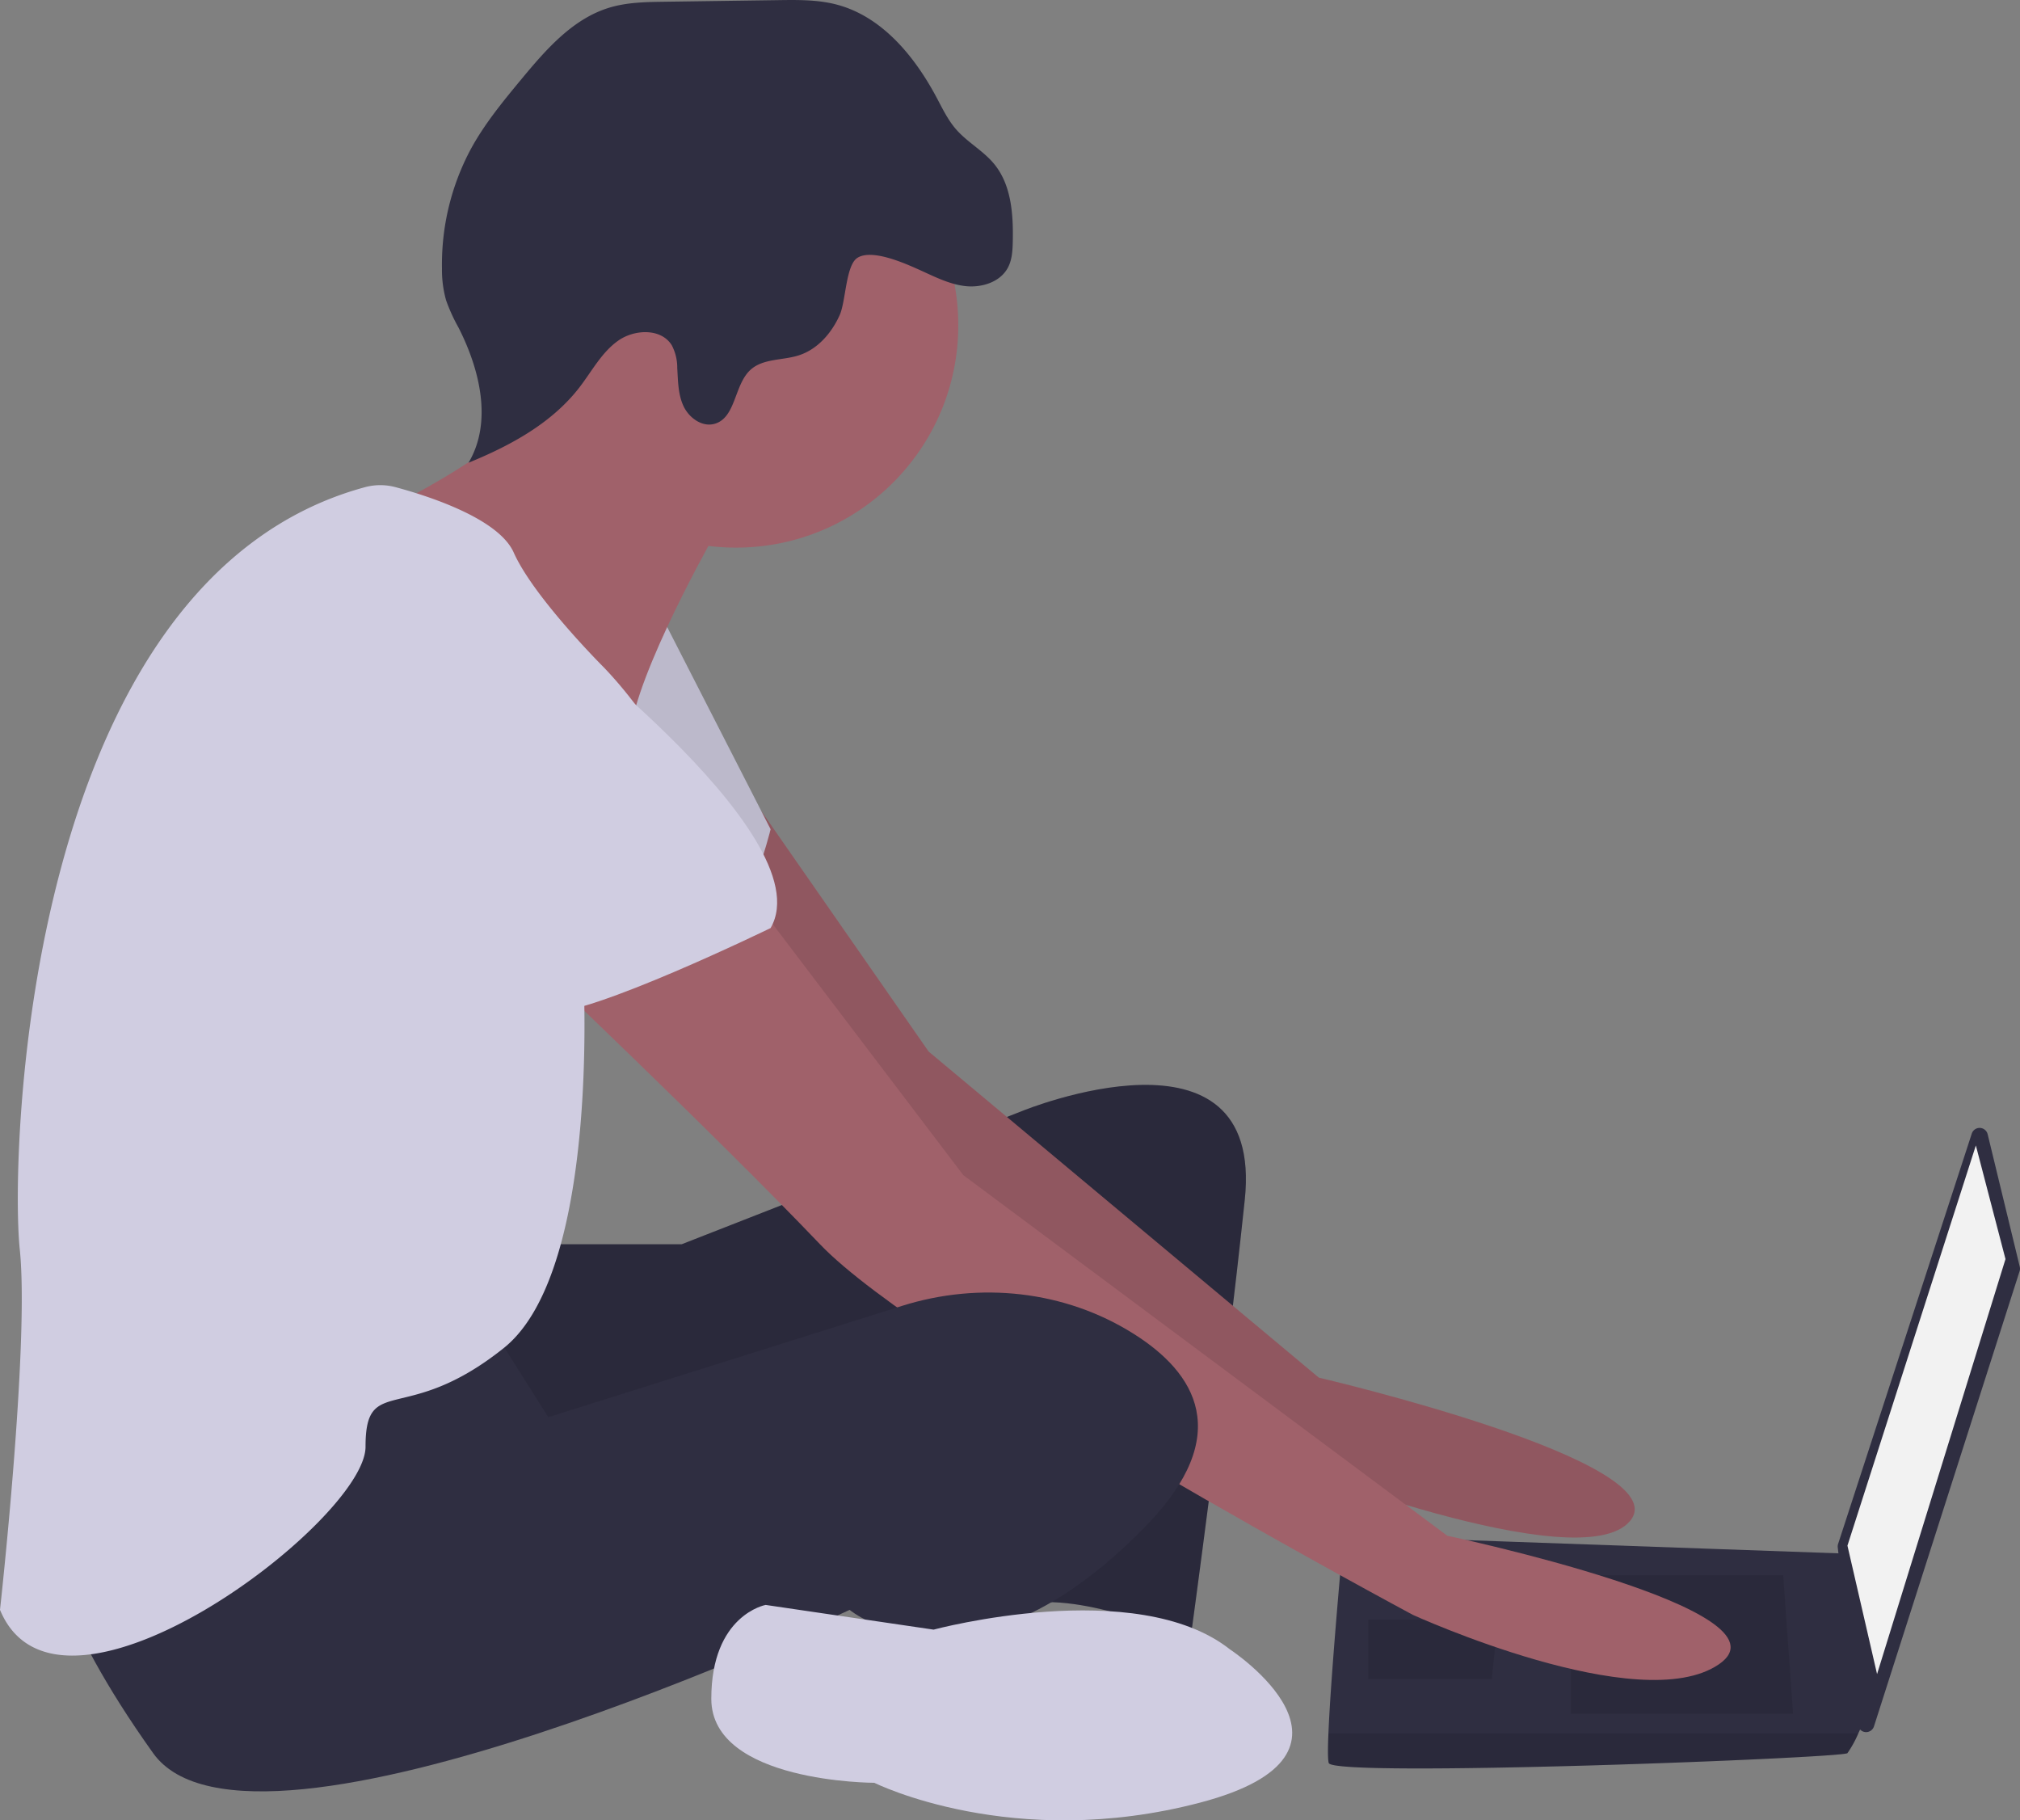 <svg xmlns="http://www.w3.org/2000/svg" width="538.064" height="484.78" viewBox="0 0 538.064 484.78">
  <rect x="0" y="0" width="538.064" height="484.78" fill="#808080" stroke="none"/>
  <g id="illu" transform="translate(-668 -519.447)">
    <g id="background-image-4" transform="translate(668 249)">
      <path id="Path_25" data-name="Path 25" d="M206.7,674.194h36.841l90.788-35.526s64.473-26.315,59.209,23.684-14.473,117.1-14.473,117.1-28.947-13.158-44.736-9.21-5.263-80.262-5.263-80.262S200.123,751.824,188.281,743.93s-14.473-63.157-14.473-63.157Z" transform="translate(-61.968 -72.386)" fill="#2f2e41"/>
      <path id="Path_26" data-name="Path 26" d="M206.7,674.194h36.841l90.788-35.526s64.473-26.315,59.209,23.684-14.473,117.1-14.473,117.1-28.947-13.158-44.736-9.21-5.263-80.262-5.263-80.262S200.123,751.824,188.281,743.93s-14.473-63.157-14.473-63.157Z" transform="translate(-61.968 -72.386)" opacity="0.1"/>
      <path id="Path_27" data-name="Path 27" d="M264.746,558.82l44.586,64.059L413.277,709.72s96.051,22.368,82.893,38.157-93.419-15.789-93.419-15.789-119.735-86.84-123.682-93.419-47.367-68.42-47.367-68.42Z" transform="translate(-61.968 -72.386)" fill="#a0616a"/>
      <path id="Path_28" data-name="Path 28" d="M264.746,558.82l44.586,64.059L413.277,709.72s96.051,22.368,82.893,38.157-93.419-15.789-93.419-15.789-119.735-86.84-123.682-93.419-47.367-68.42-47.367-68.42Z" transform="translate(-61.968 -72.386)" opacity="0.1"/>
      <path id="Path_29" data-name="Path 29" d="M238.281,507.092l28.947,56.578s-6.579,27.631-17.1,30.263-55.262-34.21-55.262-34.21Z" transform="translate(-61.968 -72.386)" fill="#d0cde1"/>
      <path id="Path_30" data-name="Path 30" d="M238.281,507.092l28.947,56.578s-6.579,27.631-17.1,30.263-55.262-34.21-55.262-34.21Z" transform="translate(-61.968 -72.386)" opacity="0.1"/>
      <path id="Path_31" data-name="Path 31" d="M591.419,644.9l8.551,35.272a2.2,2.2,0,0,1-.043,1.19L561.14,802.574a2.2,2.2,0,0,1-4.287-.423l-5.366-47.219a2.2,2.2,0,0,1,.094-.931l35.6-109.264a2.2,2.2,0,0,1,4.235.163Z" transform="translate(-61.968 -72.386)" fill="#2f2e41"/>
      <path id="Path_32" data-name="Path 32" d="M526.306,575.493l7.894,30.263L499.99,716.28,492.1,682.07Z" fill="#f2f2f2"/>
      <path id="Path_33" data-name="Path 33" d="M415.909,812.35c1.316,3.947,136.839-1.316,138.155-2.632a28.565,28.565,0,0,0,2.895-5.263c1.237-2.632,2.368-5.263,2.368-5.263l-5.263-42.6-134.208-4.763s-3.355,36.1-4.039,52.631C415.646,808.626,415.646,811.56,415.909,812.35Z" transform="translate(-61.968 -72.386)" fill="#2f2e41"/>
      <path id="Path_34" data-name="Path 34" d="M474.991,689.965l2.631,36.841H418.413V689.965Z" opacity="0.1"/>
      <path id="Path_35" data-name="Path 35" d="M398.677,701.806l.353-.07-1.669,15.86H364.467v-15.79Z" opacity="0.1"/>
      <path id="Path_36" data-name="Path 36" d="M415.909,812.35c1.316,3.947,136.839-1.316,138.155-2.632a28.565,28.565,0,0,0,2.895-5.263H415.817C415.646,808.626,415.646,811.56,415.909,812.35Z" transform="translate(-61.968 -72.386)" opacity="0.1"/>
      <circle id="Ellipse_16" data-name="Ellipse 16" cx="59.209" cy="59.209" r="59.209" transform="translate(136.84 297.867)" fill="#a0616a"/>
      <path id="Path_37" data-name="Path 37" d="M254.07,482.093s-19.736,34.21-23.684,52.631-59.209-36.841-59.209-36.841L163.94,478.8s51.973-24.342,48.025-44.078S254.07,482.093,254.07,482.093Z" transform="translate(-61.968 -72.386)" fill="#a0616a"/>
      <path id="Path_38" data-name="Path 38" d="M264.6,584.722l53.946,71.051,128.945,96.051s93.419,19.737,72.367,34.21-81.577-13.158-81.577-13.158-130.261-69.735-157.892-98.682-78.946-77.63-78.946-77.63Z" transform="translate(-61.968 -72.386)" fill="#a0616a"/>
      <path id="Path_39" data-name="Path 39" d="M192.229,695.247l15.789,25L302.249,690.6c20.676-6.5,43.348-4.111,61.687,7.442,16.447,10.362,26.973,26.809,3.289,51.15-47.367,48.683-78.946,22.368-78.946,22.368s-159.208,75-185.523,38.157-27.631-55.262-27.631-55.262S176.44,691.3,192.229,695.247Z" transform="translate(-61.968 -72.386)" fill="#2f2e41"/>
      <path id="Path_40" data-name="Path 40" d="M389.593,782.087s42.1,27.631-7.895,40.789-86.84-5.263-86.84-5.263-43.42,0-43.42-22.368,14.473-25,14.473-25l44.736,6.579S364.594,762.351,389.593,782.087Z" transform="translate(-61.968 -72.386)" fill="#d0cde1"/>
      <path id="Path_41" data-name="Path 41" d="M306.589,414.568c4.03,1.8,8.026,3.923,12.408,4.444s9.371-1.008,11.444-4.9c1.12-2.1,1.248-4.578,1.3-6.961.158-7.225-.364-15.036-4.943-20.627-2.914-3.559-7.167-5.8-10.184-9.274-2.161-2.488-3.6-5.5-5.148-8.411-5.866-11.017-14.551-21.606-26.622-24.782-5.04-1.326-10.328-1.262-15.539-1.188l-30.4.429c-4.919.069-9.914.15-14.623,1.574-9.784,2.958-16.908,11.186-23.432,19.054-4.881,5.887-9.775,11.834-13.439,18.547a65.079,65.079,0,0,0-7.714,31.887,29.834,29.834,0,0,0,1.093,8.437,46.822,46.822,0,0,0,3.316,7.284c5.7,11.2,9.085,25.182,2.665,35.983,11.152-4.555,22.186-10.528,29.542-20.068,3.291-4.267,5.872-9.263,10.258-12.395s11.532-3.4,14.346,1.193a12.857,12.857,0,0,1,1.451,6.022c.206,3.45.2,7.033,1.663,10.164s4.947,5.658,8.273,4.721c5.729-1.614,5.18-10.406,9.593-14.4,3.351-3.033,8.521-2.453,12.826-3.83,5.016-1.6,8.779-5.95,10.924-10.759,1.63-3.656,1.606-13.223,4.691-15.2C294.208,409.022,303,412.969,306.589,414.568Z" transform="translate(-61.968 -72.386)" fill="#2f2e41"/>
      <path id="Path_42" data-name="Path 42" d="M159.24,472.562a15.615,15.615,0,0,1,8.128.021c8.446,2.268,27.38,8.27,31.44,17.4,5.263,11.842,23.684,30.263,23.684,30.263s25,25,19.736,42.1-25,36.841-25,36.841,5.263,81.577-21.052,102.63-36.841,6.579-36.841,26.315-81.578,81.577-97.367,43.42c0,0,7.895-71.051,5.263-96.051C64.638,650.871,68.435,497.145,159.24,472.562Z" transform="translate(-61.968 -72.386)" fill="#d0cde1"/>
      <path id="Path_43" data-name="Path 43" d="M201.439,505.777s80.262,59.209,65.788,84.209c0,0-48.683,23.684-59.209,22.368s-51.315-47.367-61.841-51.315S130.388,486.04,201.439,505.777Z" transform="translate(-61.968 -72.386)" fill="#d0cde1"/>
    </g>
  </g>
</svg>
